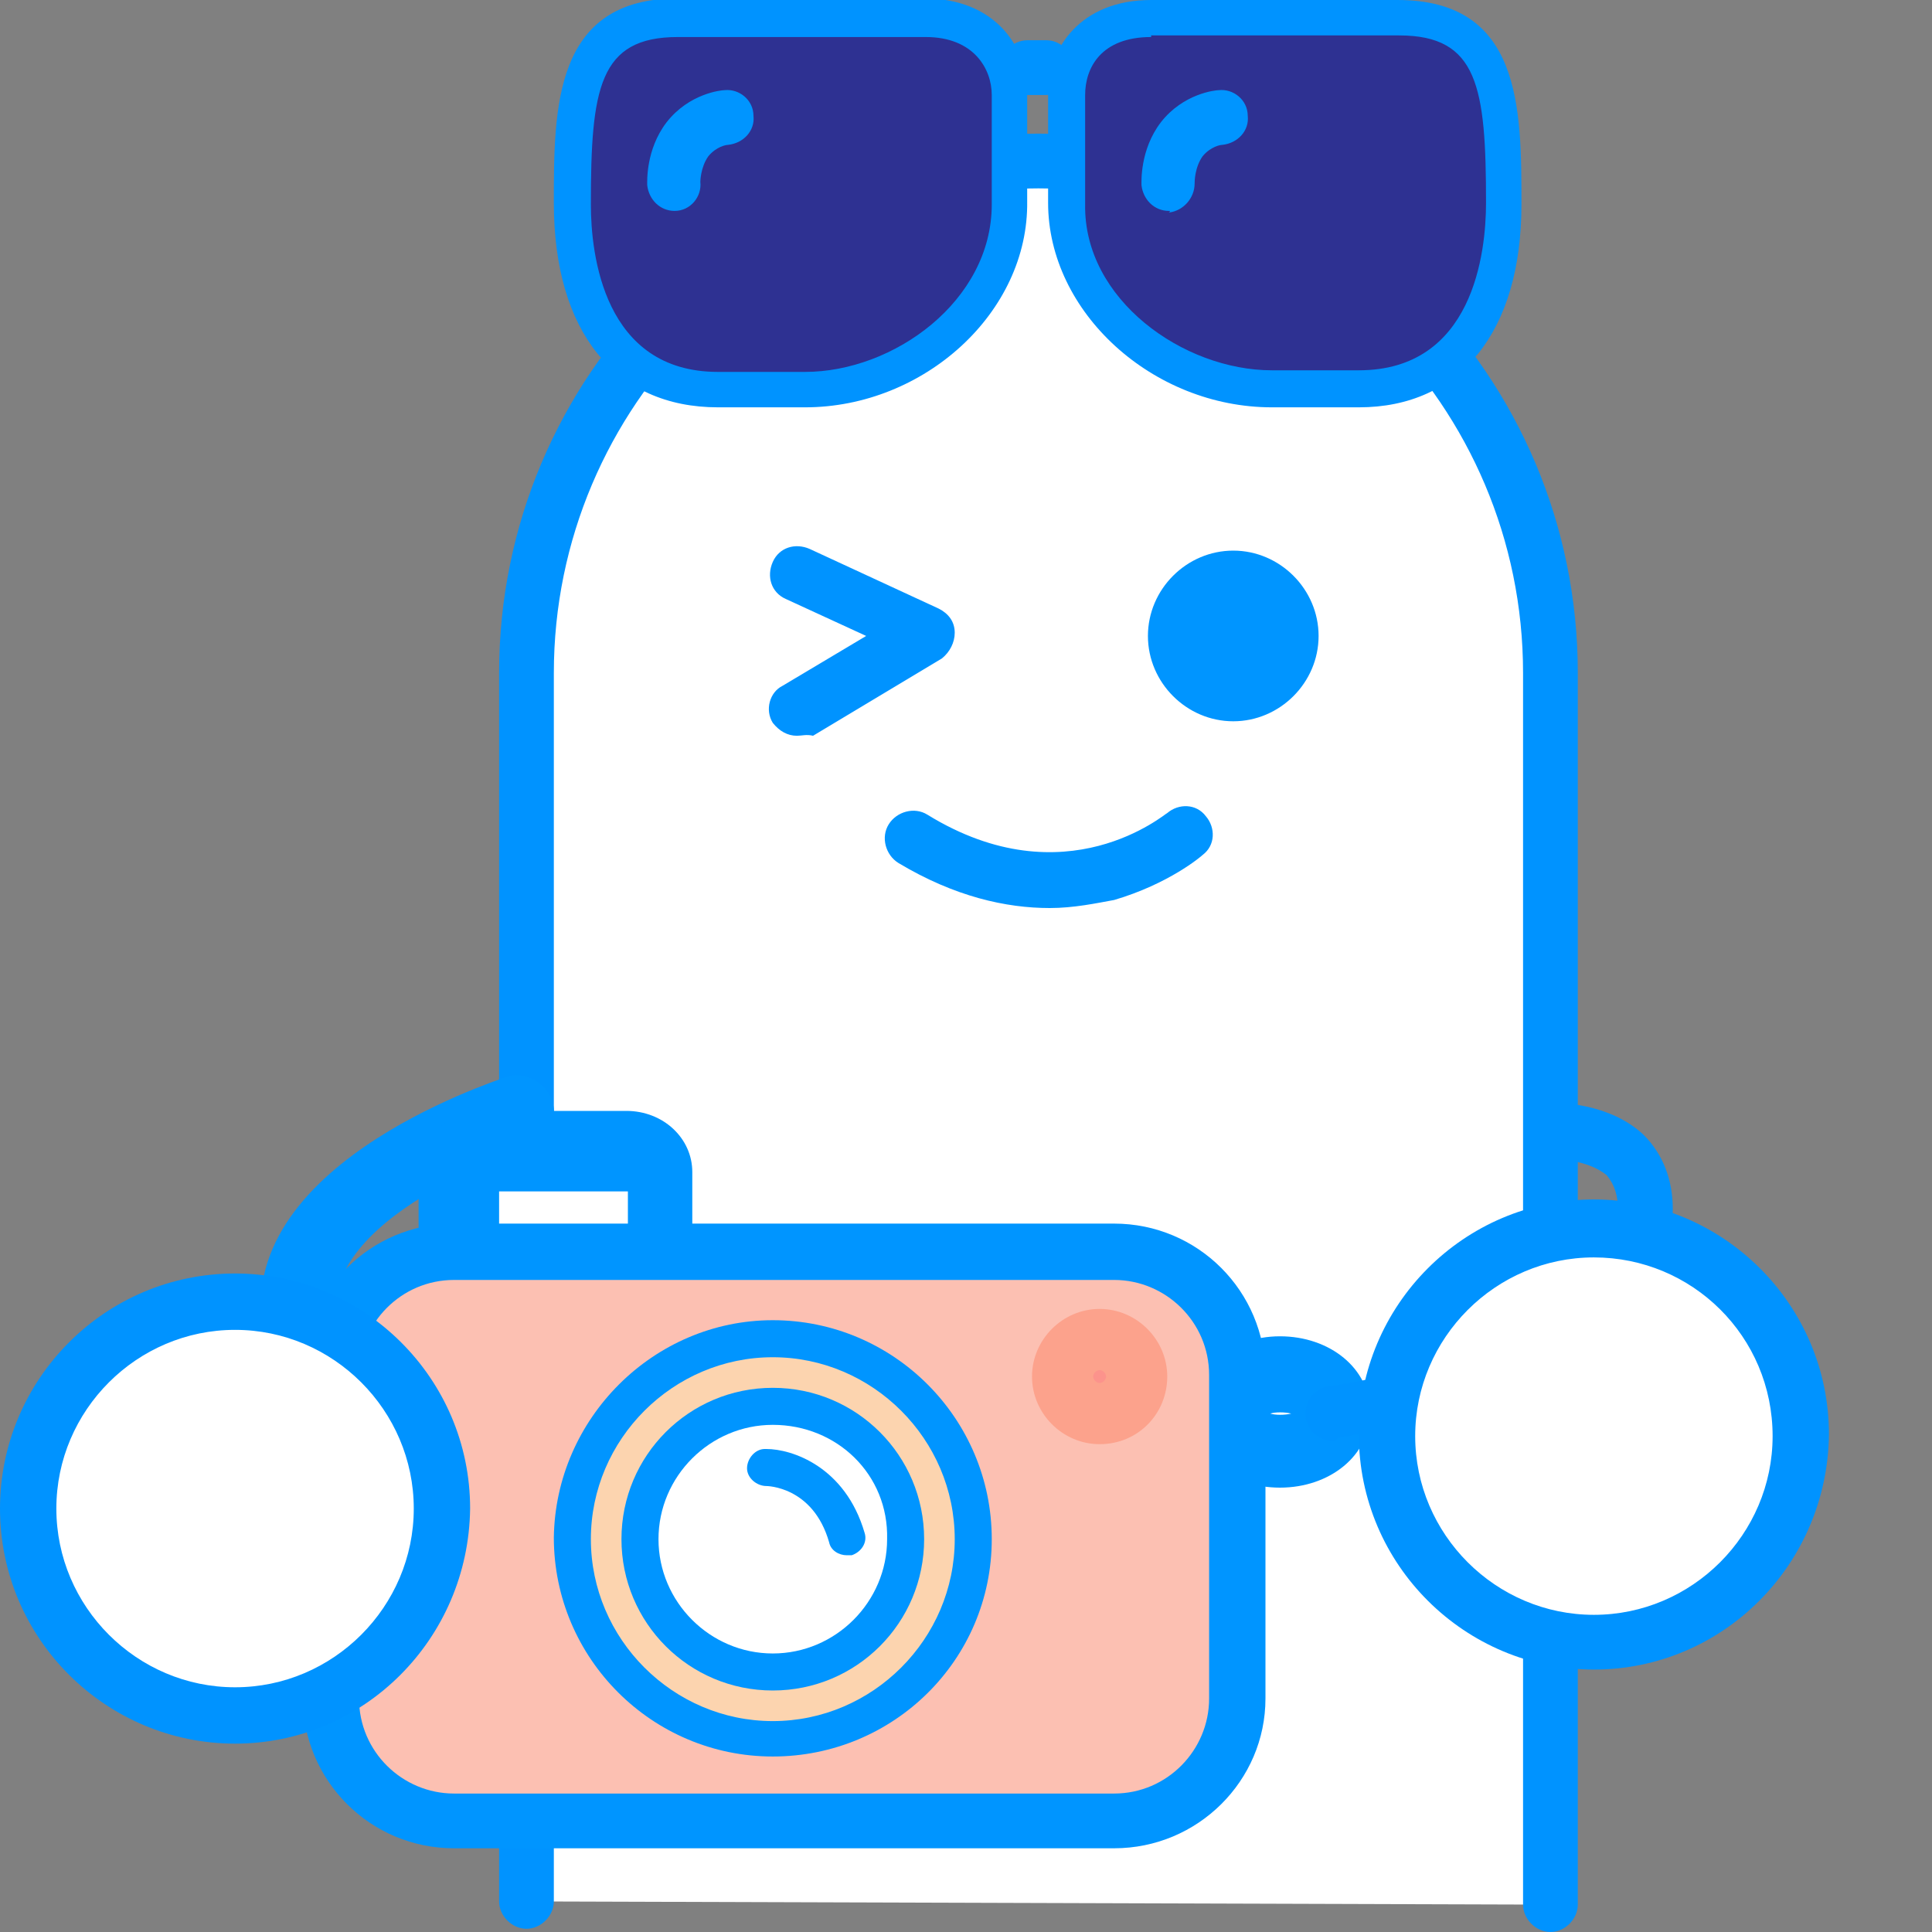 <?xml version="1.0" encoding="utf-8"?>
<!-- Generator: Adobe Illustrator 18.0.0, SVG Export Plug-In . SVG Version: 6.00 Build 0)  -->
<!DOCTYPE svg PUBLIC "-//W3C//DTD SVG 1.1//EN" "http://www.w3.org/Graphics/SVG/1.1/DTD/svg11.dtd">
<svg version="1.1" id="Layer_1" xmlns="http://www.w3.org/2000/svg" xmlns:xlink="http://www.w3.org/1999/xlink" x="0px" y="0px"
	 viewBox="0 0 120 120" enable-background="new 0 0 120 120" xml:space="preserve">
<rect x="0" y="0" width="120" height="120" fill="#808080" stroke="none"/>
<g>
	<g>
		<g>
			<path fill="#FFFFFF" d="M32.7,118.1V41.8C32.7,24.2,46.9,10,64.5,10l0,0C82,10,96.3,24.2,96.3,41.8v76.5"/>
			<path fill="#0093FF" d="M96.3,120c-0.9,0-1.7-0.8-1.7-1.7V41.8c0-16.6-13.5-30.1-30.1-30.1c-16.6,0-30.1,13.5-30.1,30.1v76.3
				c0,0.9-0.8,1.7-1.7,1.7c-0.9,0-1.7-0.8-1.7-1.7V41.8C31,23.3,46,8.3,64.5,8.3c18.5,0,33.5,15,33.5,33.5v76.5
				C98,119.2,97.2,120,96.3,120z"/>
		</g>
		<g>
			<circle fill="#0095FF" cx="76.6" cy="39.5" r="4.1"/>
			<path fill="#0095FF" d="M76.6,44.8c-2.9,0-5.3-2.4-5.3-5.3c0-2.9,2.4-5.3,5.3-5.3c2.9,0,5.3,2.4,5.3,5.3
				C81.9,42.4,79.5,44.8,76.6,44.8z M76.6,36.5c-1.7,0-3,1.3-3,3c0,1.7,1.3,3,3,3c1.7,0,3-1.3,3-3C79.6,37.8,78.3,36.5,76.6,36.5z"
				/>
		</g>
		<g>
			<path fill="#0095FF" d="M65.2,56.4c-2.7,0-5.9-0.7-9.4-2.8c-0.8-0.5-1.1-1.6-0.6-2.4c0.5-0.8,1.6-1.1,2.4-0.6
				c8.6,5.3,14.8-0.1,14.9-0.1c0.7-0.6,1.8-0.6,2.4,0.2c0.6,0.7,0.6,1.8-0.2,2.4c-0.1,0.1-2.1,1.8-5.5,2.8
				C68.1,56.1,66.7,56.4,65.2,56.4z"/>
		</g>
	</g>
	<g>
		<path fill="#0095FF" d="M79.5,92.4c-3.1,0-5.6-2-5.6-4.7c0-2.6,2.5-4.7,5.6-4.7c3.1,0,5.6,2,5.6,4.7
			C85.1,90.4,82.6,92.4,79.5,92.4z M78.9,87.8c0.3,0.1,0.9,0.1,1.3,0C79.8,87.7,79.2,87.7,78.9,87.8z"/>
	</g>
	<g>
		<path fill="#0093FF" d="M82.8,89.5c-0.8,0-1.6-0.6-1.7-1.5c-0.1-0.9,0.5-1.8,1.5-1.9c4.9-0.7,17.8-4,17.9-10.9
			c0-0.9-0.2-1.6-0.7-2.2C98.6,72,96.6,72,96.6,72c-0.9,0.1-1.7-0.7-1.8-1.7c0-0.9,0.7-1.7,1.7-1.8c0.3,0,3.5,0,5.6,2
			c1.2,1.2,1.8,2.8,1.8,4.6c-0.2,11.1-20,14.1-20.8,14.2C83,89.5,82.9,89.5,82.8,89.5z"/>
	</g>
	<g>
		<g>
			<path fill="#2E3192" d="M62.7,12.7c0,6.4-6.4,11.5-12.8,11.5h-5.4c-6.4,0-9-5.2-9-11.5l0,0c0-6.4,0.2-11.5,6.6-11.5h15.3
				c3.8,0,5.3,2.5,5.3,4.7C62.7,8,62.7,10.1,62.7,12.7L62.7,12.7z"/>
			<path fill="#0093FF" d="M50,25.3h-5.4c-6.4,0-10.2-4.7-10.2-12.7c0-5.9,0-12.7,7.7-12.7h15.3c4.4,0,6.4,3,6.4,5.8
				c0,1,0,2.1,0,3.1c0,1.2,0,2.4,0,3.7C63.9,19.4,57.4,25.3,50,25.3z M42.1,2.3c-4.9,0-5.4,3.2-5.4,10.4c0,3.1,0.8,10.4,7.9,10.4H50
				c5.5,0,11.6-4.4,11.6-10.4c0-1.3,0-2.5,0-3.7c0-1.1,0-2.1,0-3.1c0-1.6-1.1-3.6-4.1-3.6H42.1z"/>
		</g>
		<g>
			<path fill="#FFFFFF" d="M45.1,7.2c0,0-1.4,0.1-2.4,1.3c-0.9,1.2-0.8,2.8-0.8,2.8"/>
			<path fill="#0095FF" d="M41.9,13.1c-0.9,0-1.6-0.7-1.7-1.6c0-0.2-0.1-2.2,1.2-3.9c1.4-1.8,3.4-2,3.6-2c0.9-0.1,1.8,0.6,1.8,1.6
				c0.1,0.9-0.6,1.7-1.6,1.8c-0.1,0-0.7,0.1-1.2,0.7c-0.5,0.7-0.5,1.6-0.5,1.6c0.1,0.9-0.6,1.8-1.6,1.8C42,13.1,42,13.1,41.9,13.1z"
				/>
		</g>
		<g>
			<path fill="#2E3192" d="M66.2,12.7c0,6.4,6.4,11.5,12.8,11.5h5.4c6.4,0,9-5.2,9-11.5l0,0c0-6.4-0.2-11.5-6.6-11.5H71.5
				c-3.8,0-5.3,2.5-5.3,4.7C66.2,8,66.2,10.1,66.2,12.7L66.2,12.7z"/>
			<path fill="#0093FF" d="M84.4,25.3H79c-7.4,0-13.9-5.9-13.9-12.7c0-1.3,0-2.5,0-3.7c0-1.1,0-2.1,0-3.1c0-2.8,2-5.8,6.4-5.8h15.3
				c7.7,0,7.7,6.7,7.7,12.7C94.5,20.6,90.7,25.3,84.4,25.3z M71.5,2.3c-3.1,0-4.1,1.9-4.1,3.6c0,1,0,2.1,0,3.1c0,1.2,0,2.4,0,3.7
				C67.3,18.6,73.5,23,79,23h5.4c7.1,0,7.9-7.3,7.9-10.4c0-7.2-0.5-10.4-5.4-10.4H71.5z"/>
		</g>
		<g>
			<path fill="#FFFFFF" d="M75.9,7.2c0,0-1.4,0.1-2.4,1.3c-0.9,1.2-0.8,2.8-0.8,2.8"/>
			<path fill="#0095FF" d="M72.6,13.1c-0.9,0-1.6-0.7-1.7-1.6c0-0.2-0.1-2.2,1.2-3.9c1.4-1.8,3.4-2,3.6-2c0.9-0.1,1.8,0.6,1.8,1.6
				c0.1,0.9-0.6,1.7-1.6,1.8c-0.1,0-0.7,0.1-1.2,0.7c-0.5,0.7-0.5,1.6-0.5,1.7c0,0.9-0.7,1.7-1.6,1.8C72.7,13.1,72.7,13.1,72.6,13.1
				z"/>
		</g>
		<g>
			<path fill="#0093FF" d="M65,5.9h-1.2c-0.9,0-1.7-0.8-1.7-1.7c0-0.9,0.8-1.7,1.7-1.7H65c0.9,0,1.7,0.8,1.7,1.7
				C66.7,5.1,65.9,5.9,65,5.9z"/>
		</g>
	</g>
	<g>
		<path fill="#0095FF" d="M18.7,85.2c-1,0-1.9-0.7-2.2-1.7c-2.8-10.9,14.2-16.3,14.9-16.6c1.2-0.4,2.5,0.3,2.9,1.5
			c0.4,1.2-0.3,2.5-1.5,2.9c-0.1,0-13.5,4.4-11.8,11.1c0.3,1.2-0.4,2.5-1.7,2.8C19.1,85.1,18.9,85.2,18.7,85.2z"/>
	</g>
	<g>
		<path fill="#FFFFFF" d="M111.8,89.2c0,7.1-5.8,12.8-12.9,12.8c-7.1,0-12.8-5.8-12.8-12.8c0-7.1,5.8-12.9,12.8-12.9
			C106.1,76.3,111.8,82.1,111.8,89.2z"/>
		<path fill="#0093FF" d="M99,103.7c-8,0-14.6-6.5-14.6-14.6c0-8,6.5-14.6,14.6-14.6c8,0,14.6,6.5,14.6,14.6
			C113.5,97.2,107,103.7,99,103.7z M99,78.1c-6.1,0-11.1,5-11.1,11.1c0,6.1,5,11.1,11.1,11.1c6.1,0,11.1-5,11.1-11.1
			C110.1,83,105.1,78.1,99,78.1z"/>
	</g>
	<g>
		<path fill="#FFFFFF" d="M41,79.4c0,0.9-0.7,1.6-1.6,1.6h-8.8c-0.9,0-1.6-0.7-1.6-1.6v-5.8c0-0.9,0.7-1.6,1.6-1.6h8.8
			c0.9,0,1.6,0.7,1.6,1.6V79.4z"/>
		<path fill="#0095FF" d="M43,79.2c0,2.1-1.8,3.8-4.1,3.8h-8.8c-2.3,0-4.1-1.7-4.1-3.8v-6.4c0-2.1,1.8-3.8,4.1-3.8h8.8
			c2.3,0,4.1,1.7,4.1,3.8V79.2z M31,79h8v-5h-8V79z"/>
	</g>
	<g>
		<g>
			<path fill="#FCC0B2" d="M76.8,105.5c0,4.2-3.4,7.6-7.6,7.6h-41c-4.2,0-7.6-3.4-7.6-7.6V85.4c0-4.2,3.4-7.6,7.6-7.6h41
				c4.2,0,7.6,3.4,7.6,7.6V105.5z"/>
			<path fill="#0095FF" d="M69.2,114.8h-41c-5.2,0-9.4-4.2-9.4-9.4V85.4c0-5.2,4.2-9.4,9.4-9.4h41c5.2,0,9.4,4.2,9.4,9.4v20.1
				C78.6,110.6,74.4,114.8,69.2,114.8z M28.2,79.5c-3.3,0-5.9,2.7-5.9,5.9v20.1c0,3.3,2.7,5.9,5.9,5.9h41c3.3,0,5.9-2.7,5.9-5.9
				V85.4c0-3.3-2.7-5.9-5.9-5.9H28.2z"/>
		</g>
		<g>
			<path fill="#FC938C" d="M70.3,85.5c0,1.1-0.9,1.9-1.9,1.9l0,0c-1.1,0-1.9-0.9-1.9-1.9l0,0c0-1.1,0.9-1.9,1.9-1.9l0,0
				C69.4,83.5,70.3,84.4,70.3,85.5L70.3,85.5z"/>
			<path fill="#FCA28C" d="M68.3,89.7c-2.3,0-4.2-1.9-4.2-4.2c0-2.3,1.9-4.2,4.2-4.2c2.3,0,4.2,1.9,4.2,4.2
				C72.5,87.8,70.7,89.7,68.3,89.7z M68.3,85.1c-0.2,0-0.4,0.2-0.4,0.4c0,0.2,0.2,0.4,0.4,0.4c0.2,0,0.4-0.2,0.4-0.4
				C68.7,85.3,68.5,85.1,68.3,85.1z"/>
		</g>
		<g>
			<g>
				<g>
					<circle fill="#FCD4AF" cx="48" cy="95.6" r="12.4"/>
					<path fill="#0095FF" d="M48,109.1c-7.5,0-13.6-6.1-13.6-13.6C34.5,88.1,40.6,82,48,82c7.5,0,13.6,6.1,13.6,13.6
						C61.6,103.1,55.5,109.1,48,109.1z M48,84.3c-6.2,0-11.3,5.1-11.3,11.3c0,6.2,5.1,11.3,11.3,11.3c6.2,0,11.3-5.1,11.3-11.3
						C59.3,89.4,54.2,84.3,48,84.3z"/>
				</g>
				<g>
					<path fill="#FFFFFF" d="M56.3,95.6c0,4.6-3.7,8.3-8.3,8.3c-4.6,0-8.3-3.7-8.3-8.3c0-4.6,3.7-8.3,8.3-8.3
						C52.6,87.3,56.3,91,56.3,95.6z"/>
					<path fill="#0095FF" d="M48,105c-5.2,0-9.4-4.2-9.4-9.4c0-5.2,4.2-9.4,9.4-9.4c5.2,0,9.4,4.2,9.4,9.4
						C57.4,100.8,53.2,105,48,105z M48,88.5c-3.9,0-7.1,3.2-7.1,7.1c0,3.9,3.2,7.1,7.1,7.1c3.9,0,7.1-3.2,7.1-7.1
						C55.2,91.6,52,88.5,48,88.5z"/>
				</g>
			</g>
			<g>
				<path fill="#0095FF" d="M52.6,96.6c-0.5,0-1-0.3-1.1-0.8c-1-3.5-3.9-3.5-3.9-3.5c-0.6,0-1.2-0.5-1.2-1.1c0-0.6,0.5-1.2,1.1-1.2
					c0,0,0,0,0.1,0c1.6,0,4.9,1.1,6.1,5.2c0.2,0.6-0.2,1.2-0.8,1.4C52.8,96.6,52.7,96.6,52.6,96.6z"/>
			</g>
		</g>
	</g>
	<g>
		<path fill="#FFFFFF" d="M27.4,93.8c0,7.1-5.8,12.8-12.9,12.8c-7.1,0-12.8-5.8-12.8-12.8c0-7.1,5.8-12.9,12.8-12.9
			C21.7,80.9,27.4,86.7,27.4,93.8z"/>
		<path fill="#0093FF" d="M14.6,108.3c-8,0-14.6-6.5-14.6-14.6c0-8,6.5-14.6,14.6-14.6c8,0,14.6,6.5,14.6,14.6
			C29.1,101.8,22.6,108.3,14.6,108.3z M14.6,82.6c-6.1,0-11.1,5-11.1,11.1c0,6.1,5,11.1,11.1,11.1c6.1,0,11.1-5,11.1-11.1
			C25.7,87.6,20.7,82.6,14.6,82.6z"/>
	</g>
</g>
<g>
	<polyline fill="#FFFFFF" points="49.5,35.5 57.5,39.2 49.5,44 	"/>
	<path fill="#0093FF" d="M49.5,45.7c-0.6,0-1.1-0.3-1.5-0.8c-0.5-0.8-0.2-1.9,0.6-2.3l5.2-3.1l-5-2.3c-0.9-0.4-1.2-1.4-0.8-2.3
		c0.4-0.9,1.4-1.2,2.3-0.8l8,3.7c0.6,0.3,1,0.8,1,1.5c0,0.6-0.3,1.2-0.8,1.6l-8,4.8C50.1,45.6,49.8,45.7,49.5,45.7z"/>
</g>
</svg>
